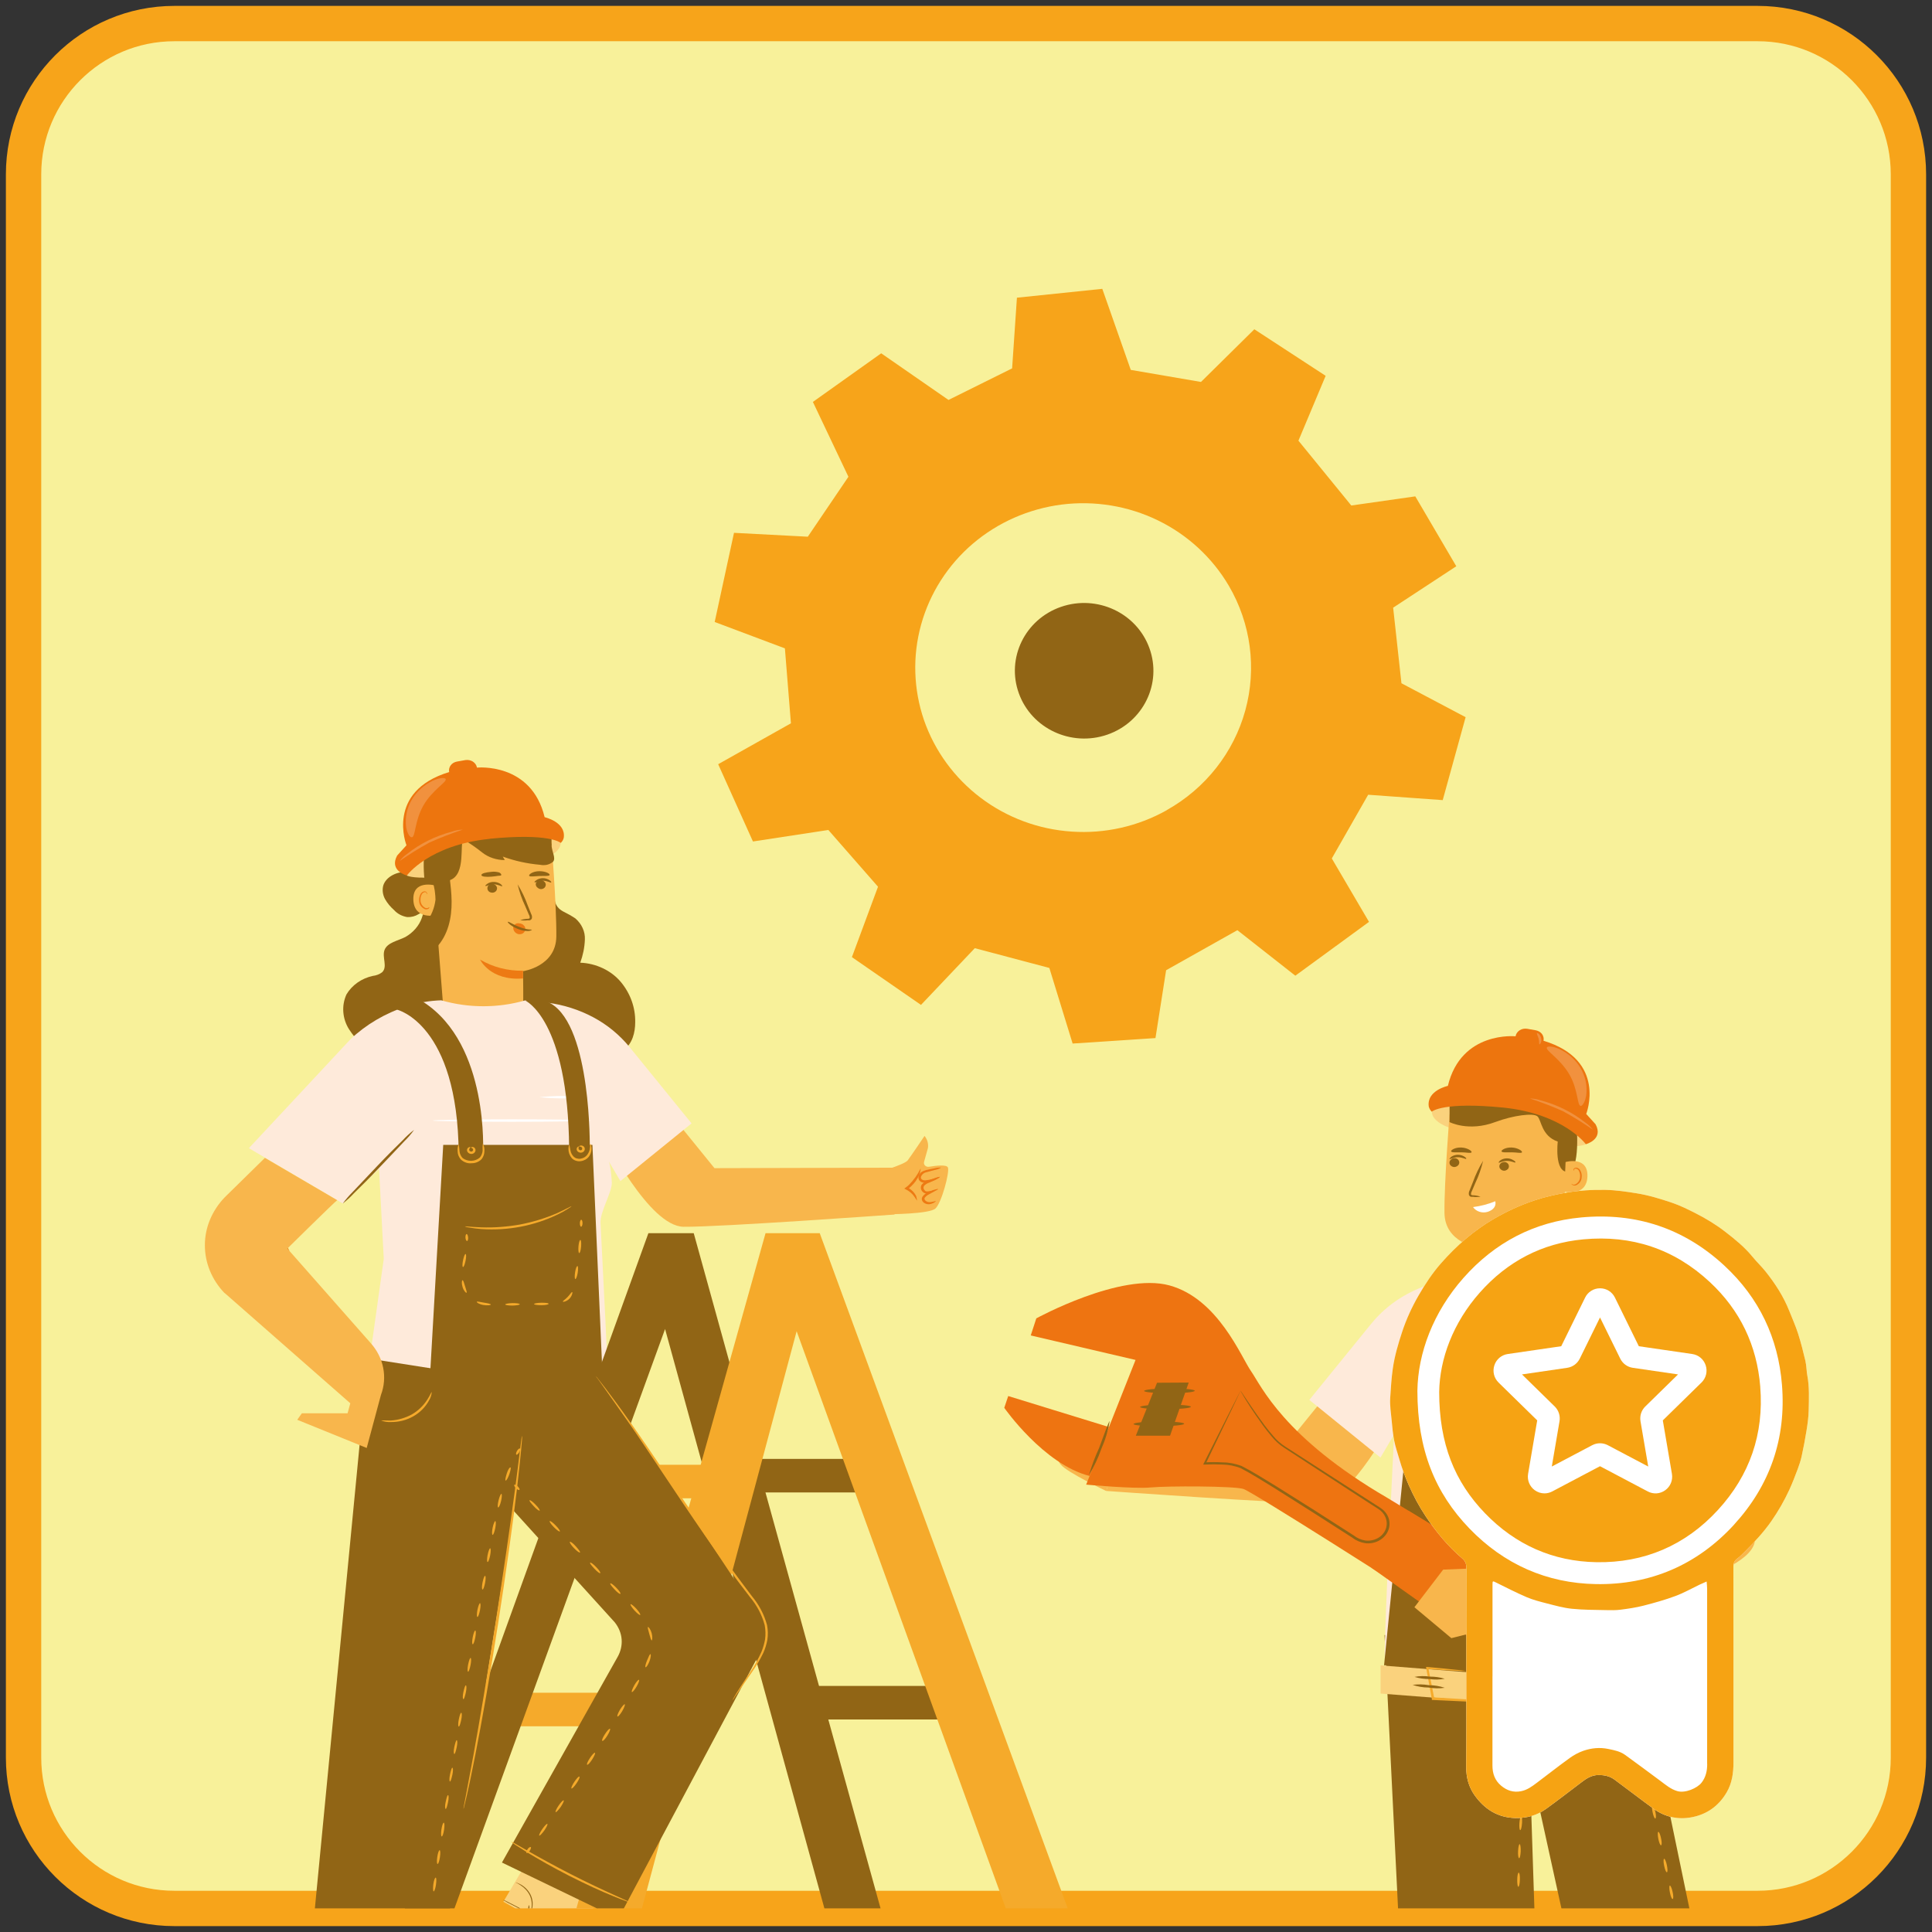 <svg width="164" height="164" viewBox="0 0 164 164" fill="none" xmlns="http://www.w3.org/2000/svg">
<rect x="0" y="0" width="164" height="164" fill="#333333" stroke="none"/>
<path d="M149.2 2H14.8C7.731 2 2 7.731 2 14.8V149.2C2 156.269 7.731 162 14.8 162H149.2C156.269 162 162 156.269 162 149.2V14.8C162 7.731 156.269 2 149.2 2Z" fill="#F8F19A" stroke="#F7A41A" stroke-width="3" stroke-miterlimit="10"/>
<path d="M130.248 161.991L129.848 149.728L132.542 161.991H143.404L138.592 138.792H117.528L118.674 161.991H130.248Z" fill="#916515"/>
<path d="M123.611 48.054L120.139 42.135L114.706 42.91L110.219 37.407L112.53 31.902L106.475 27.951L101.947 32.422L95.987 31.399L93.57 24.518L86.323 25.27L85.915 31.27L80.514 33.95L74.802 29.991L69.003 34.118L72.019 40.471L68.571 45.559L62.307 45.23L60.667 52.798L66.627 55.038L67.139 61.399L60.963 64.871L63.915 71.43L70.315 70.454L74.531 75.27L72.315 81.247L78.179 85.302L82.747 80.487L89.075 82.166L91.051 88.582L98.083 88.118L98.987 82.359L105.035 78.959L109.955 82.823L116.21 78.254L113.051 72.871L116.139 67.463L122.467 67.919L124.411 60.879L118.963 57.999L118.259 51.583L123.627 48.062L123.611 48.054ZM99.043 68.775C96.595 70.15 93.787 70.783 90.979 70.591C88.163 70.406 85.475 69.407 83.243 67.719C81.011 66.03 79.339 63.735 78.434 61.127C77.539 58.511 77.451 55.694 78.187 53.031C78.923 50.367 80.45 47.974 82.571 46.158C84.699 44.343 87.323 43.191 90.114 42.831C92.907 42.479 95.755 42.943 98.275 44.166C100.803 45.391 102.899 47.327 104.307 49.718C106.187 52.926 106.69 56.735 105.707 60.311C104.722 63.886 102.323 66.926 99.043 68.766V68.775Z" fill="#F7A41A"/>
<path d="M93.992 62.363C97.048 61.307 98.657 58.018 97.569 55.018C96.488 52.026 93.128 50.458 90.065 51.514C87.009 52.57 85.4 55.858 86.488 58.858C87.569 61.851 90.929 63.419 93.992 62.363Z" fill="#916515"/>
<path d="M123.024 95.72C123.024 95.72 121.56 95.256 121.544 94.376C121.528 93.496 132.52 92.248 134.624 97.128C134.624 97.128 134.192 97.392 132.512 97.296" fill="#FAD27D"/>
<path d="M132.144 109.856L125.44 109.368C125.4 108.656 125.44 105.896 125.44 105.896C125.44 105.896 122.648 105.504 122.616 102.96C122.584 100.416 123.048 94.584 123.048 94.584C124.64 93.96 126.384 93.736 128.104 93.936C129.824 94.136 131.456 94.752 132.824 95.72L133.256 96.008L132.144 109.856Z" fill="#F8B64C"/>
<path d="M123.72 98.968C123.76 98.936 123.8 98.896 123.824 98.856C123.848 98.808 123.864 98.76 123.872 98.712C123.872 98.664 123.872 98.608 123.848 98.56C123.832 98.512 123.8 98.472 123.768 98.432C123.728 98.392 123.688 98.368 123.632 98.344C123.576 98.32 123.528 98.312 123.472 98.312C123.416 98.312 123.36 98.32 123.312 98.336C123.264 98.36 123.216 98.384 123.176 98.424C123.136 98.456 123.104 98.496 123.08 98.536C123.056 98.576 123.048 98.624 123.04 98.672C123.04 98.72 123.04 98.768 123.064 98.816C123.08 98.864 123.112 98.904 123.144 98.936C123.176 98.968 123.224 99 123.272 99.024C123.32 99.048 123.368 99.056 123.424 99.064C123.48 99.064 123.528 99.064 123.584 99.04C123.632 99.024 123.68 99 123.72 98.968Z" fill="#916515"/>
<path d="M123.048 98.384C123.088 98.424 123.368 98.232 123.752 98.232C124.136 98.232 124.416 98.416 124.456 98.368C124.496 98.32 124.432 98.272 124.312 98.184C124.144 98.08 123.952 98.024 123.744 98.024C123.544 98.024 123.352 98.088 123.184 98.2C123.088 98.288 123.024 98.368 123.04 98.384H123.048Z" fill="#916515"/>
<path d="M127.472 98.688C127.4 98.728 127.352 98.784 127.312 98.848C127.28 98.912 127.264 98.992 127.28 99.064C127.288 99.136 127.328 99.2 127.384 99.256C127.44 99.312 127.512 99.344 127.584 99.368C127.664 99.384 127.744 99.384 127.816 99.352C127.888 99.328 127.96 99.28 128.008 99.224C128.056 99.168 128.08 99.096 128.088 99.024C128.088 98.952 128.072 98.88 128.032 98.816C127.976 98.736 127.888 98.672 127.784 98.648C127.68 98.624 127.568 98.648 127.48 98.696L127.472 98.688Z" fill="#916515"/>
<path d="M127.216 98.696C127.256 98.736 127.536 98.544 127.92 98.544C128.304 98.544 128.584 98.72 128.624 98.68C128.664 98.64 128.624 98.576 128.48 98.496C128.312 98.384 128.12 98.328 127.92 98.328C127.72 98.328 127.52 98.384 127.36 98.496C127.24 98.592 127.2 98.68 127.224 98.696H127.216Z" fill="#916515"/>
<path d="M125.68 101.584C125.48 101.512 125.272 101.472 125.056 101.464C124.952 101.464 124.872 101.432 124.864 101.384C124.864 101.296 124.888 101.2 124.936 101.12L125.24 100.408C125.528 99.808 125.744 99.176 125.896 98.536C125.544 99.104 125.256 99.712 125.032 100.336L124.744 101.056C124.68 101.176 124.664 101.32 124.696 101.448C124.712 101.48 124.736 101.512 124.76 101.536C124.792 101.56 124.824 101.584 124.864 101.592H125.04C125.248 101.624 125.464 101.616 125.672 101.584H125.68Z" fill="#916515"/>
<path d="M126.928 101.968C126.328 102.216 125.696 102.384 125.04 102.464C125.168 102.648 125.36 102.792 125.592 102.864C125.816 102.936 126.072 102.936 126.296 102.864C127.128 102.576 126.928 101.976 126.928 101.976V101.968Z" fill="white"/>
<path d="M125.448 105.88C126.736 105.904 128 105.576 129.08 104.936C129.08 104.936 128.216 106.768 125.44 106.536V105.88H125.448Z" fill="#ED7A13"/>
<path d="M123.024 95.24C123.024 95.24 124.656 96.104 126.944 95.24C128.448 94.68 130.16 94.456 130.504 94.76C130.856 95.064 130.824 96.416 132.232 96.904C132.232 96.904 131.928 99.488 133.064 99.472C134.2 99.456 133.824 95.392 133.824 95.392L131.152 93.976L128.176 93.248L125.296 93.424L123.048 93.816V95.232L123.024 95.24Z" fill="#916515"/>
<path d="M132.896 98.64C132.944 98.624 134.808 98.12 134.752 99.864C134.688 101.608 132.792 101.184 132.784 101.136C132.784 101.088 132.896 98.64 132.896 98.64Z" fill="#F8B64C"/>
<path d="M133.392 100.488C133.392 100.488 133.424 100.488 133.48 100.536C133.56 100.568 133.648 100.568 133.728 100.536C133.856 100.464 133.96 100.368 134.024 100.256C134.096 100.144 134.128 100.008 134.128 99.88C134.144 99.728 134.112 99.576 134.048 99.44C134.032 99.384 134 99.336 133.96 99.296C133.92 99.256 133.864 99.224 133.808 99.208C133.768 99.2 133.728 99.2 133.696 99.208C133.656 99.224 133.632 99.248 133.616 99.28C133.592 99.328 133.616 99.36 133.592 99.368C133.568 99.368 133.552 99.336 133.568 99.264C133.584 99.224 133.608 99.184 133.648 99.16C133.704 99.128 133.768 99.112 133.832 99.12C133.912 99.136 133.984 99.168 134.04 99.216C134.096 99.264 134.144 99.328 134.168 99.4C134.248 99.552 134.28 99.72 134.264 99.888C134.264 100.04 134.224 100.2 134.136 100.328C134.048 100.456 133.912 100.56 133.76 100.624C133.712 100.632 133.656 100.64 133.6 100.624C133.544 100.616 133.496 100.592 133.456 100.568C133.4 100.536 133.384 100.496 133.4 100.496L133.392 100.488Z" fill="#ED7A13"/>
<path d="M134.192 93.256C134.192 93.312 133.896 93.288 133.576 93.384C133.256 93.48 133.04 93.64 132.992 93.6C132.944 93.56 133.12 93.304 133.512 93.208C133.904 93.112 134.216 93.208 134.192 93.256Z" fill="#916515"/>
<path d="M133.104 92.152C133.232 92.416 133.256 92.704 133.16 92.984C133.056 93.456 132.728 93.736 132.688 93.696C132.648 93.656 132.856 93.36 132.936 92.944C133.024 92.52 133.024 92.16 133.096 92.16L133.104 92.152Z" fill="#916515"/>
<path d="M124.912 97.816C124.848 97.92 124.48 97.816 124.048 97.816C123.616 97.816 123.24 97.848 123.184 97.744C123.128 97.64 123.512 97.384 124.048 97.408C124.584 97.432 124.976 97.72 124.912 97.816Z" fill="#916515"/>
<path d="M129.192 97.816C129.136 97.92 128.76 97.816 128.328 97.816C127.896 97.816 127.52 97.848 127.464 97.744C127.408 97.64 127.784 97.384 128.328 97.408C128.864 97.432 129.256 97.72 129.192 97.816Z" fill="#916515"/>
<path d="M127.576 94.016C122.544 93.52 121.584 94.328 121.536 94.368C121.408 94.24 121.32 94.088 121.28 93.912C121.104 92.56 122.904 92.176 122.904 92.176C124.032 87.488 128.656 87.968 128.656 87.968V87.936C128.696 87.736 128.824 87.568 129.008 87.448C129.192 87.336 129.416 87.296 129.632 87.328L130.36 87.456C130.576 87.496 130.768 87.608 130.896 87.776C131.016 87.944 131.064 88.144 131.024 88.344C136.448 89.992 134.648 94.56 134.648 94.56L135.44 95.432C136.144 96.728 134.616 97.128 134.616 97.128C134.616 97.128 132.736 94.544 127.584 94.016H127.576Z" fill="#ED750E"/>
<g opacity="0.2">
<path d="M129.864 93.248C130.168 93.248 130.472 93.304 130.76 93.4C132.168 93.768 133.472 94.416 134.584 95.296C134.824 95.464 135.04 95.664 135.216 95.896C134.4 95.328 133.56 94.808 132.68 94.328C131.768 93.92 130.832 93.56 129.872 93.248H129.864Z" fill="white"/>
</g>
<g opacity="0.2">
<path d="M130.68 88.648C130.624 88.624 130.68 88.416 130.608 88.168C130.536 87.92 130.424 87.744 130.472 87.704C130.52 87.664 130.76 87.816 130.824 88.136C130.888 88.456 130.728 88.656 130.672 88.656L130.68 88.648Z" fill="white"/>
</g>
<g opacity="0.2">
<path d="M134.176 93.88C133.864 93.824 133.976 92.496 133.2 91.176C132.424 89.864 131.184 89.176 131.304 88.92C131.36 88.792 131.784 88.792 132.376 89.056C133.152 89.424 133.784 89.992 134.184 90.696C134.592 91.4 134.752 92.192 134.648 92.984C134.552 93.592 134.288 93.912 134.168 93.88H134.176Z" fill="white"/>
</g>
<path d="M93.912 126.568C93.912 126.568 90.592 125 90.032 124.312C89.464 123.632 89.208 121.12 89.208 121.12L94.864 123.048L93.912 126.568Z" fill="#F8B64C"/>
<path d="M118.608 120.072C118.416 120.128 114.76 127.56 111.816 127.6C108.88 127.64 93.912 126.56 93.912 126.56L94.84 123.024L109.2 122.608L113.904 116.808L118.608 120.08L118.608 120.072Z" fill="#F8B64C"/>
<path d="M138.616 139.712L117.544 140.8C117.48 138.688 118.344 121.76 118.344 121.76L117.184 123.728L111.144 118.832L116.416 112.344C117.248 111.328 118.288 110.464 119.488 109.824C120.688 109.176 122.016 108.76 123.392 108.584C124.208 108.48 124.832 108.432 125.232 108.384C127.56 109.056 130.056 109.056 132.384 108.384C133.392 108.416 134.392 108.592 135.344 108.904C137.144 109.48 138.768 110.44 140.088 111.688L146.4 121.344L138.752 125.728L137.648 122.688L138.616 139.704L138.616 139.712Z" fill="#FEEADA"/>
<path d="M128.92 158.96C128.984 158.96 129.032 159.224 129.016 159.56C129.008 159.888 128.952 160.16 128.888 160.16C128.824 160.16 128.784 159.888 128.792 159.56C128.792 159.232 128.856 158.944 128.92 158.968V158.96Z" fill="#F5AA2B"/>
<path d="M129 156.544C129.056 156.544 129.096 156.816 129.088 157.144C129.072 157.472 129.016 157.744 128.952 157.736C128.888 157.736 128.848 157.464 128.864 157.136C128.88 156.808 128.936 156.536 129 156.544Z" fill="#F5AA2B"/>
<path d="M129.128 154.16C129.184 154.16 129.224 154.432 129.2 154.76C129.176 155.088 129.112 155.36 129.048 155.352C128.984 155.352 128.952 155.08 128.976 154.744C129 154.416 129.08 154.152 129.128 154.152V154.16Z" fill="#F5AA2B"/>
<path d="M129.368 151.776C129.432 151.776 129.456 152.048 129.416 152.384C129.376 152.712 129.304 152.976 129.24 152.968C129.176 152.96 129.152 152.696 129.192 152.36C129.232 152.032 129.304 151.768 129.36 151.776H129.368Z" fill="#F5AA2B"/>
<path d="M129.616 150.008C129.68 150.008 129.704 150.152 129.68 150.312C129.656 150.472 129.584 150.592 129.528 150.584C129.464 150.584 129.44 150.44 129.464 150.28C129.488 150.112 129.56 150 129.616 150.008Z" fill="#F5AA2B"/>
<path d="M133.368 140.792L132.216 120.656H119.544L117.488 141.36L133.368 140.784L133.368 140.792Z" fill="#916515"/>
<path d="M136.12 109.184C136.12 109.184 130.984 110.408 130.904 121.392H128.832C128.832 121.392 128.288 112.176 133.872 108.552C133.872 108.552 135.488 108.2 136.12 109.192L136.12 109.184Z" fill="#916515"/>
<path d="M125.24 108.4C125.24 108.4 121.592 109.968 121.512 120.968H119.752C119.752 120.968 119.632 110.672 123.088 108.64C123.4 108.448 123.76 108.328 124.136 108.288C124.512 108.248 124.888 108.288 125.248 108.4H125.24Z" fill="#916515"/>
<path d="M141.752 160.056C141.808 160.056 141.92 160.288 141.984 160.608C142.056 160.92 142.056 161.184 141.984 161.2C141.912 161.216 141.816 160.968 141.752 160.648C141.688 160.336 141.688 160.064 141.752 160.056Z" fill="#F5AA2B"/>
<path d="M141.264 157.784C141.328 157.784 141.432 158.016 141.496 158.336C141.56 158.656 141.568 158.912 141.496 158.928C141.424 158.936 141.328 158.696 141.264 158.376C141.192 158.064 141.2 157.784 141.264 157.784Z" fill="#F5AA2B"/>
<path d="M140.768 155.496C140.832 155.496 140.936 155.728 141 156.048C141.072 156.368 141.072 156.624 141 156.64C140.928 156.648 140.832 156.408 140.768 156.088C140.704 155.768 140.712 155.504 140.768 155.496Z" fill="#F5AA2B"/>
<path d="M140.28 153.224C140.336 153.224 140.448 153.456 140.512 153.776C140.584 154.088 140.584 154.352 140.512 154.368C140.44 154.376 140.344 154.136 140.28 153.816C140.208 153.504 140.216 153.24 140.28 153.224Z" fill="#F5AA2B"/>
<path d="M139.784 150.944C139.848 150.944 139.952 151.176 140.024 151.496C140.096 151.808 140.096 152.072 140.024 152.088C139.952 152.096 139.856 151.856 139.792 151.536C139.728 151.216 139.728 150.96 139.792 150.944H139.784Z" fill="#F5AA2B"/>
<path d="M139.28 148.672C139.336 148.672 139.448 148.904 139.52 149.224C139.592 149.536 139.6 149.8 139.52 149.808C139.44 149.816 139.352 149.576 139.288 149.264C139.216 148.952 139.224 148.688 139.288 148.672H139.28Z" fill="#F5AA2B"/>
<path d="M138.776 146.392C138.832 146.392 138.944 146.624 139.016 146.936C139.088 147.248 139.096 147.512 139.016 147.528C138.936 147.536 138.848 147.296 138.776 146.984C138.704 146.672 138.712 146.392 138.776 146.392Z" fill="#F5AA2B"/>
<path d="M138.392 144.68C138.448 144.68 138.528 144.792 138.568 144.944C138.608 145.104 138.568 145.24 138.52 145.256C138.472 145.264 138.384 145.144 138.344 144.992C138.312 144.832 138.328 144.696 138.384 144.68H138.392Z" fill="#F5AA2B"/>
<path d="M121.584 120.392C121.672 120.576 121.704 120.776 121.696 120.976C121.704 121.2 121.656 121.424 121.552 121.632C121.488 121.76 121.392 121.88 121.264 121.968C121.144 122.056 120.992 122.12 120.84 122.152C120.68 122.176 120.512 122.152 120.36 122.104C120.208 122.048 120.08 121.96 119.976 121.84C119.816 121.664 119.728 121.44 119.72 121.208C119.72 120.816 119.848 120.616 119.872 120.632C119.896 120.64 119.84 120.864 119.872 121.2C119.896 121.392 119.984 121.576 120.12 121.72C120.2 121.808 120.304 121.872 120.416 121.912C120.528 121.952 120.656 121.968 120.776 121.952C120.896 121.928 121.008 121.88 121.104 121.808C121.2 121.736 121.28 121.656 121.344 121.552C121.44 121.376 121.496 121.184 121.512 120.984C121.56 120.616 121.544 120.392 121.584 120.392Z" fill="#F5AA2B"/>
<path d="M120.672 120.68C120.672 120.68 120.8 120.608 120.952 120.728C121 120.768 121.04 120.824 121.056 120.888C121.072 120.952 121.072 121.016 121.056 121.072C121.032 121.128 121 121.184 120.944 121.224C120.888 121.264 120.824 121.288 120.76 121.296C120.688 121.312 120.608 121.304 120.536 121.28C120.464 121.256 120.408 121.208 120.368 121.144C120.344 121.096 120.328 121.04 120.328 120.992C120.328 120.944 120.344 120.888 120.368 120.84C120.456 120.672 120.608 120.672 120.608 120.704C120.608 120.728 120.536 120.776 120.52 120.888C120.512 120.92 120.512 120.944 120.52 120.976C120.528 121 120.544 121.032 120.568 121.048C120.592 121.072 120.616 121.088 120.648 121.096C120.68 121.104 120.712 121.104 120.744 121.096C120.776 121.096 120.808 121.08 120.832 121.056C120.856 121.032 120.872 121.016 120.888 120.984C120.896 120.96 120.904 120.928 120.896 120.896C120.896 120.864 120.88 120.84 120.864 120.816C120.784 120.72 120.696 120.704 120.696 120.672L120.672 120.68Z" fill="#F5AA2B"/>
<path d="M130.76 120.464C130.84 120.64 130.872 120.824 130.848 121.016C130.848 121.232 130.784 121.44 130.664 121.624C130.592 121.744 130.48 121.84 130.36 121.92C130.232 121.992 130.088 122.032 129.936 122.04C129.792 122.04 129.64 122.024 129.504 121.976C129.368 121.928 129.24 121.856 129.128 121.768C128.96 121.624 128.84 121.432 128.776 121.224C128.672 120.88 128.736 120.664 128.776 120.664C128.816 120.664 128.816 120.88 128.936 121.176C129.008 121.344 129.128 121.504 129.28 121.624C129.464 121.768 129.696 121.84 129.936 121.832C130.048 121.832 130.168 121.8 130.264 121.744C130.36 121.688 130.448 121.616 130.504 121.52C130.608 121.36 130.672 121.184 130.696 121C130.696 120.816 130.712 120.64 130.752 120.464H130.76Z" fill="#F5AA2B"/>
<path d="M129.768 120.68C129.768 120.68 129.88 120.624 129.992 120.736C130.024 120.768 130.048 120.808 130.064 120.848C130.08 120.888 130.08 120.936 130.064 120.976C130.048 121.032 130.008 121.08 129.968 121.12C129.92 121.16 129.864 121.184 129.8 121.192C129.736 121.2 129.672 121.192 129.616 121.168C129.56 121.144 129.504 121.112 129.472 121.064C129.448 121.024 129.432 120.984 129.432 120.936C129.432 120.888 129.432 120.848 129.456 120.808C129.52 120.672 129.648 120.664 129.648 120.696C129.648 120.728 129.616 120.768 129.616 120.848C129.616 120.928 129.664 121.008 129.776 120.992C129.888 120.976 129.912 120.888 129.88 120.808C129.848 120.728 129.784 120.704 129.784 120.672L129.768 120.68Z" fill="#F5AA2B"/>
<path d="M130.28 125.544C130.28 125.544 130.184 125.624 129.984 125.736C129.704 125.888 129.416 126.032 129.12 126.152C128.136 126.568 127.096 126.88 126.024 127.064C124.952 127.248 123.864 127.312 122.768 127.256C122.44 127.232 122.112 127.2 121.792 127.144C121.672 127.136 121.552 127.112 121.44 127.072C121.44 127.04 121.952 127.072 122.784 127.104C123.856 127.12 124.928 127.032 125.984 126.856C127.04 126.672 128.064 126.384 129.056 126.008C129.808 125.736 130.256 125.52 130.272 125.544H130.28Z" fill="#F5AA2B"/>
<path d="M140.288 143.192L117.192 141.368V143.76L140.288 145.552V143.184V143.192Z" fill="#FAD27D"/>
<path d="M124.488 141.84C124.168 141.848 123.848 141.84 123.528 141.816C122.936 141.784 122.104 141.744 121.128 141.672L121.24 141.568L121.712 143.968L121.744 144.16L121.64 144.08L124.704 144.264L124.608 144.352C124.56 143.616 124.528 143 124.504 142.56C124.488 142.32 124.488 142.08 124.504 141.848C124.56 142.064 124.592 142.288 124.608 142.512C124.664 142.944 124.736 143.584 124.808 144.352V144.448H124.704L121.632 144.304H121.544V144.224L121.504 144.032L121.072 141.624L121.048 141.504H121.176C122.192 141.592 123.04 141.68 123.624 141.744C123.912 141.76 124.2 141.8 124.488 141.848L124.488 141.84Z" fill="#F5AA2B"/>
<path d="M120.072 142.344C120.496 142.264 120.936 142.256 121.368 142.32C121.8 142.32 122.232 142.376 122.64 142.504C122.216 142.584 121.776 142.592 121.344 142.528C120.912 142.528 120.48 142.472 120.072 142.344Z" fill="#916515"/>
<path d="M119.912 143.024C120.368 142.96 120.832 142.968 121.288 143.048C121.752 143.048 122.208 143.128 122.64 143.272C122.184 143.336 121.72 143.328 121.264 143.248C120.8 143.248 120.344 143.168 119.912 143.024Z" fill="#916515"/>
<path d="M94.136 121.136L85.584 118.504L85.248 119.504C85.248 119.504 88.592 124.304 92.488 125.288L94.136 121.144V121.136Z" fill="#EE7411"/>
<path d="M119.544 135.08C119.544 135.08 106.344 126.648 105.552 126.392C104.76 126.136 99.08 126.128 97.68 126.264C96.28 126.4 92.2 126.024 92.2 126.024L96.392 115.44L87.496 113.36L87.968 111.912C87.968 111.912 95.128 107.984 99.264 109.112C103.4 110.24 105.344 115.176 106.2 116.4C107.056 117.624 108.928 122 117.76 127.144L122.984 130.32L119.552 135.072L119.544 135.08Z" fill="#EE7411"/>
<path d="M105.304 118.04C105.288 118.08 105.272 118.12 105.256 118.16L105.104 118.488L104.512 119.736L102.352 124.24L102.264 124.136C102.768 124.104 103.272 124.104 103.784 124.136C104.336 124.136 104.88 124.248 105.392 124.44C106.376 124.944 107.344 125.56 108.368 126.184C110.416 127.456 112.632 128.864 114.936 130.352C115.208 130.568 115.544 130.712 115.896 130.768C116.152 130.8 116.416 130.776 116.656 130.696C116.904 130.616 117.12 130.488 117.296 130.312C117.472 130.136 117.6 129.928 117.664 129.696C117.728 129.464 117.736 129.224 117.672 129C117.6 128.696 117.424 128.424 117.176 128.216C116.92 128.024 116.608 127.84 116.336 127.664L114.68 126.592L108.976 122.872C108.584 122.616 108.248 122.304 107.96 121.952C107.68 121.624 107.44 121.312 107.216 121.008C106.784 120.408 106.416 119.872 106.136 119.44C105.856 119.008 105.64 118.656 105.504 118.416L105.352 118.152C105.352 118.152 105.32 118.088 105.304 118.056C105.336 118.08 105.352 118.112 105.376 118.144L105.544 118.4L106.216 119.4C106.512 119.832 106.88 120.36 107.328 120.968C107.552 121.264 107.8 121.576 108.08 121.896C108.36 122.24 108.696 122.536 109.08 122.784L114.808 126.472L116.464 127.536C116.752 127.728 117.032 127.888 117.328 128.104C117.624 128.336 117.832 128.656 117.912 129C117.992 129.352 117.952 129.712 117.784 130.04C117.624 130.368 117.344 130.632 117 130.808C116.656 130.976 116.256 131.048 115.872 130.992C115.48 130.928 115.112 130.776 114.808 130.536C112.496 129.048 110.288 127.64 108.248 126.36C107.224 125.736 106.248 125.104 105.296 124.616C104.808 124.432 104.296 124.328 103.768 124.32C103.272 124.296 102.776 124.296 102.28 124.32H102.136L102.192 124.2C103.152 122.304 103.92 120.76 104.472 119.68C104.736 119.168 104.936 118.76 105.088 118.472L105.248 118.16C105.28 118.088 105.296 118.048 105.296 118.056L105.304 118.04Z" fill="#916515"/>
<path d="M139.568 144.72C139.28 145.12 138.896 145.464 138.456 145.72C138.016 145.984 137.52 146.16 137 146.24C136.48 146.32 135.952 146.312 135.44 146.2C134.928 146.088 134.448 145.888 134.024 145.6L116.416 133.08L119.544 128.232L138.568 139.84C139.408 140.368 139.984 141.176 140.168 142.088C140.36 143 140.144 143.944 139.576 144.72H139.568Z" fill="#EE7411"/>
<path d="M100.904 117.36L99.32 121.872H96.416L98.216 117.376L100.904 117.36Z" fill="#916515"/>
<path d="M96.224 120.88C96.224 120.768 97.184 120.672 98.36 120.664C99.536 120.656 100.52 120.744 100.52 120.856C100.52 120.968 99.568 121.064 98.384 121.072C97.2 121.072 96.224 120.992 96.224 120.88Z" fill="#916515"/>
<path d="M96.776 119.44C96.776 119.328 97.736 119.232 98.928 119.224C100.128 119.224 101.088 119.304 101.088 119.416C101.088 119.528 100.128 119.624 98.928 119.624C97.728 119.624 96.776 119.544 96.776 119.432V119.44Z" fill="#916515"/>
<path d="M97.12 118.072C97.12 117.96 98.072 117.864 99.256 117.856C100.44 117.856 101.416 117.936 101.416 118.056C101.416 118.176 100.456 118.264 99.28 118.264C98.104 118.264 97.12 118.184 97.12 118.072Z" fill="#916515"/>
<path d="M94.192 120.632C94.064 121.44 93.824 122.232 93.488 122.992C93.216 123.768 92.864 124.512 92.432 125.224C92.664 124.44 92.952 123.664 93.296 122.92C93.768 121.648 94.128 120.624 94.2 120.632H94.192Z" fill="#916515"/>
<path d="M148.984 130.656C149.024 127.696 145.536 121.856 145.536 121.856L139.288 125.432L140.304 127.848L126.328 133.08L122.504 133.24L120.064 136.432L123.2 139.056L131.392 136.992C136.576 136.176 148.928 133.936 148.976 130.656L148.984 130.656Z" fill="#F8B64C"/>
<path d="M45.76 157.784C45.488 158.144 45.248 158.52 45.024 158.904C44.776 159.28 44.56 159.664 44.368 160.064C44.64 159.704 44.88 159.328 45.104 158.944C45.352 158.568 45.568 158.184 45.76 157.784Z" fill="#916515"/>
<path d="M44.72 160.992V161.168C44.72 161.264 44.792 161.328 44.816 161.32C44.84 161.32 44.816 161.232 44.816 161.144C44.816 161.056 44.744 160.984 44.72 160.992Z" fill="#916515"/>
<path d="M44.2 160.432C44.2 160.432 44.28 160.488 44.344 160.568C44.416 160.64 44.464 160.72 44.48 160.712C44.504 160.712 44.48 160.6 44.408 160.512C44.336 160.424 44.2 160.408 44.2 160.432Z" fill="#916515"/>
<path d="M43.808 160.104C43.808 160.104 43.808 160.16 43.848 160.208C43.888 160.248 43.936 160.272 43.952 160.264C43.968 160.256 43.952 160.2 43.912 160.16C43.872 160.12 43.824 160.088 43.808 160.112V160.104Z" fill="#916515"/>
<path d="M80.36 143.112H67.128V145.96H80.36V143.112Z" fill="#916515"/>
<path d="M73.76 123.84H60.528V126.688H73.76V123.84Z" fill="#916515"/>
<path d="M56.776 143.688H43.544C42.68 143.688 41.984 144.328 41.984 145.112C41.984 145.904 42.68 146.536 43.544 146.536H56.776C57.64 146.536 58.336 145.904 58.336 145.112C58.336 144.32 57.64 143.688 56.776 143.688Z" fill="#F5AA2B"/>
<path d="M48.352 125.76C48.352 126.136 48.52 126.496 48.808 126.768C49.104 127.04 49.496 127.184 49.912 127.184H60.024C60.44 127.184 60.832 127.032 61.128 126.768C61.424 126.504 61.584 126.136 61.584 125.76C61.584 125.384 61.416 125.024 61.128 124.752C60.832 124.488 60.44 124.336 60.024 124.336H49.912C49.496 124.336 49.104 124.488 48.808 124.752C48.512 125.016 48.352 125.384 48.352 125.76Z" fill="#F5AA2B"/>
<path d="M51.232 96.608C51.432 96.664 55.08 104.096 58.024 104.136C60.96 104.176 75.936 103.096 75.936 103.096L76.12 99.12L60.648 99.16L55.944 93.36L51.24 96.616L51.232 96.608Z" fill="#F8B64C"/>
<path d="M74.216 99.616C74.216 99.616 76.768 98.872 77.048 98.504C77.328 98.136 78.48 96.424 78.48 96.424C78.72 96.72 78.824 97.088 78.768 97.456C78.688 97.736 78.544 98.24 78.44 98.632C78.424 98.688 78.424 98.744 78.44 98.8C78.456 98.856 78.488 98.904 78.528 98.944C78.568 98.984 78.624 99.016 78.688 99.032C78.744 99.048 78.808 99.056 78.872 99.04C79.472 98.944 80.36 98.84 80.464 99.104C80.624 99.496 79.928 102.104 79.408 102.584C78.896 103.064 75.384 103.072 75.384 103.072L74.216 99.608L74.216 99.616Z" fill="#F8B64C"/>
<path d="M79.808 99.88C79.808 99.88 79.648 100.056 79.288 100.208C79.072 100.296 78.848 100.36 78.616 100.392C78.456 100.416 78.296 100.392 78.16 100.312C78.088 100.264 78.024 100.2 77.992 100.12C77.96 100.04 77.952 99.96 77.968 99.872C78 99.712 78.096 99.576 78.232 99.48C78.352 99.408 78.48 99.352 78.624 99.32C78.872 99.256 79.096 99.224 79.28 99.184C79.48 99.128 79.688 99.104 79.896 99.112C79.72 99.216 79.52 99.288 79.32 99.32L78.68 99.496C78.568 99.512 78.456 99.56 78.368 99.632C78.28 99.704 78.216 99.792 78.176 99.896C78.128 100.112 78.352 100.216 78.584 100.192C78.8 100.168 79.008 100.128 79.208 100.064C79.392 99.992 79.592 99.928 79.784 99.888L79.808 99.88Z" fill="#ED7A13"/>
<path d="M79.384 101.056C79.256 101.152 79.112 101.224 78.952 101.264C78.872 101.296 78.784 101.312 78.696 101.32C78.64 101.32 78.576 101.32 78.52 101.296C78.464 101.272 78.416 101.248 78.368 101.208C78.264 101.128 78.2 101.024 78.176 100.904C78.152 100.784 78.176 100.664 78.24 100.56C78.384 100.384 78.584 100.264 78.816 100.208L79.296 100.032C79.576 99.928 79.76 99.904 79.768 99.928C79.776 99.952 79.616 100.032 79.36 100.16C79.232 100.224 79.072 100.304 78.896 100.384C78.712 100.44 78.552 100.536 78.432 100.672C78.4 100.736 78.384 100.808 78.4 100.88C78.416 100.952 78.456 101.016 78.512 101.064C78.528 101.088 78.56 101.112 78.592 101.12C78.624 101.136 78.656 101.136 78.688 101.136C78.76 101.136 78.832 101.128 78.904 101.112C79.184 101.056 79.368 101.016 79.376 101.056H79.384Z" fill="#ED7A13"/>
<path d="M77.84 101.92C77.84 101.92 77.76 101.784 77.624 101.592C77.448 101.328 77.2 101.12 76.904 100.968L76.76 100.896L76.888 100.8C76.976 100.736 77.072 100.664 77.152 100.584C77.56 100.176 77.888 99.712 78.136 99.208C78.168 99.208 78.136 99.408 78.04 99.704C77.88 100.088 77.632 100.44 77.312 100.728C77.224 100.808 77.128 100.888 77.024 100.96V100.792C77.352 100.96 77.616 101.216 77.768 101.528C77.84 101.76 77.84 101.92 77.84 101.92Z" fill="#ED7A13"/>
<path d="M79.448 101.968C79.448 101.968 79.336 102.096 79.064 102.184C78.976 102.216 78.888 102.224 78.8 102.224C78.712 102.224 78.624 102.2 78.536 102.16C78.432 102.112 78.352 102.04 78.296 101.952C78.264 101.896 78.248 101.84 78.248 101.776C78.248 101.712 78.264 101.656 78.296 101.6C78.408 101.432 78.576 101.288 78.776 101.208C78.912 101.136 79.056 101.08 79.208 101.024C79.464 100.936 79.64 100.912 79.64 100.936C79.64 100.96 79.504 101.032 79.272 101.152C79.16 101.216 79.024 101.288 78.872 101.376C78.72 101.448 78.592 101.552 78.496 101.672C78.432 101.784 78.528 101.92 78.648 101.984C78.768 102.04 78.904 102.064 79.04 102.032C79.28 102 79.44 101.936 79.456 101.968H79.448Z" fill="#ED7A13"/>
<path d="M36.24 75.872C36.184 76.568 36.04 77.256 35.808 77.92C35.568 78.592 35.072 79.16 34.416 79.536C33.776 79.864 32.896 80 32.648 80.624C32.4 81.256 32.936 82.064 32.432 82.536C32.208 82.704 31.936 82.808 31.648 82.84C31.176 82.944 30.728 83.136 30.344 83.408C29.96 83.68 29.64 84.024 29.408 84.416C29.192 84.896 29.104 85.408 29.144 85.92C29.184 86.432 29.352 86.936 29.632 87.376C30.216 88.256 30.944 89.056 31.792 89.736L39.984 88.136C39.984 88.136 37.56 76.304 37.6 76.384C37.136 76.24 36.68 76.072 36.24 75.872Z" fill="#916515"/>
<path d="M47.104 76.496C47.144 76.68 47.224 76.848 47.344 77C47.464 77.152 47.624 77.272 47.8 77.368C48.16 77.544 48.512 77.744 48.84 77.96C49.104 78.192 49.32 78.464 49.456 78.776C49.6 79.088 49.664 79.416 49.648 79.752C49.624 80.424 49.488 81.08 49.256 81.72C49.928 81.744 50.584 81.912 51.176 82.192C51.768 82.472 52.296 82.872 52.704 83.36C53.52 84.344 53.944 85.544 53.92 86.776C53.92 87.648 53.68 88.592 52.944 89.136C52.328 89.536 51.6 89.768 50.84 89.816C49.352 90.016 47.856 90.136 46.36 90.248C44.864 90.368 43.248 90.456 41.92 89.8C40.832 89.2 40.008 88.272 39.584 87.176C38.92 85.576 38.68 83.856 38.888 82.152C39.096 80.456 39.504 78.784 40.096 77.168" fill="#916515"/>
<path d="M36.784 74.576C36.056 74.24 35.256 74.04 34.44 74.008C33.624 74.008 32.76 74.448 32.536 75.16C32.432 75.544 32.488 75.952 32.68 76.312C32.88 76.664 33.144 76.984 33.456 77.256C33.736 77.568 34.128 77.776 34.568 77.848C34.912 77.864 35.248 77.776 35.528 77.6C36.096 77.304 36.512 76.808 36.696 76.24C36.776 75.952 36.776 75.648 36.68 75.368C36.584 75.088 36.408 74.832 36.16 74.632" fill="#916515"/>
<path d="M46.112 72.904C46.112 72.904 47.584 72.44 47.592 71.56C47.608 70.688 36.616 69.432 34.512 74.312C34.512 74.312 34.92 74.576 36.624 74.48" fill="#FAD27D"/>
<path d="M37.696 86.4L44.4 85.912C44.44 85.2 44.4 82.44 44.4 82.44C44.4 82.44 47.192 82.048 47.224 79.504C47.256 76.96 46.792 71.128 46.792 71.128C45.208 70.504 43.464 70.28 41.752 70.48C40.04 70.68 38.416 71.288 37.048 72.248L36.616 72.536L37.696 86.4Z" fill="#F8B64C"/>
<path d="M45.632 75.352C45.592 75.32 45.552 75.28 45.528 75.24C45.504 75.2 45.488 75.144 45.48 75.096C45.48 75.048 45.48 74.992 45.504 74.944C45.52 74.896 45.552 74.856 45.584 74.816C45.624 74.776 45.664 74.752 45.72 74.728C45.768 74.704 45.824 74.696 45.88 74.696C45.936 74.696 45.992 74.704 46.04 74.728C46.088 74.744 46.136 74.776 46.176 74.816C46.216 74.848 46.256 74.888 46.28 74.928C46.304 74.976 46.32 75.024 46.328 75.072C46.328 75.12 46.328 75.176 46.304 75.224C46.288 75.272 46.256 75.312 46.224 75.352C46.184 75.392 46.144 75.416 46.088 75.44C46.04 75.464 45.984 75.472 45.928 75.472C45.872 75.472 45.816 75.464 45.768 75.44C45.72 75.416 45.672 75.392 45.632 75.352Z" fill="#916515"/>
<path d="M46.784 74.912C46.744 74.952 46.472 74.768 46.088 74.76C45.704 74.76 45.424 74.944 45.384 74.896C45.344 74.848 45.408 74.8 45.528 74.712C45.688 74.6 45.888 74.544 46.088 74.544C46.288 74.544 46.488 74.608 46.648 74.72C46.784 74.808 46.816 74.888 46.784 74.904V74.912Z" fill="#916515"/>
<path d="M42.008 75.104C42.056 75.128 42.096 75.16 42.12 75.2C42.144 75.24 42.176 75.288 42.184 75.328C42.192 75.368 42.2 75.424 42.184 75.472C42.176 75.52 42.16 75.568 42.128 75.608C42.096 75.648 42.064 75.688 42.016 75.712C41.976 75.744 41.92 75.76 41.872 75.768C41.816 75.776 41.768 75.784 41.712 75.768C41.656 75.76 41.608 75.744 41.56 75.72C41.472 75.664 41.408 75.584 41.384 75.488C41.36 75.392 41.376 75.296 41.424 75.208C41.448 75.168 41.488 75.128 41.536 75.096C41.576 75.064 41.632 75.048 41.68 75.032C41.736 75.024 41.784 75.016 41.84 75.032C41.896 75.04 41.944 75.056 41.992 75.088L42.008 75.104Z" fill="#916515"/>
<path d="M42.624 75.224C42.576 75.264 42.304 75.072 41.92 75.072C41.536 75.072 41.256 75.248 41.216 75.208C41.176 75.168 41.24 75.112 41.36 75.024C41.52 74.912 41.72 74.856 41.928 74.864C42.128 74.864 42.328 74.928 42.488 75.04C42.608 75.128 42.648 75.208 42.632 75.232L42.624 75.224Z" fill="#916515"/>
<path d="M44.16 78.112C44.36 78.04 44.568 78 44.784 77.992C44.88 77.992 44.968 77.968 44.968 77.912C44.968 77.824 44.952 77.728 44.896 77.648C44.8 77.416 44.696 77.184 44.592 76.936C44.304 76.336 44.088 75.704 43.936 75.064C44.288 75.64 44.576 76.24 44.8 76.864C44.896 77.112 44.992 77.344 45.088 77.584C45.16 77.704 45.176 77.84 45.144 77.976C45.128 78.008 45.104 78.04 45.08 78.064C45.048 78.088 45.016 78.104 44.976 78.12C44.92 78.128 44.864 78.128 44.8 78.12C44.592 78.152 44.376 78.144 44.168 78.112H44.16Z" fill="#916515"/>
<path d="M44.392 82.4C43.104 82.424 41.832 82.096 40.752 81.456C40.752 81.456 41.616 83.288 44.4 83.056V82.4H44.392Z" fill="#ED7A13"/>
<path d="M46.816 71.768C46.2 72.024 45.536 72.16 44.856 72.16C44.176 72.16 43.512 72.024 42.896 71.768C41.392 71.208 39.68 70.984 39.336 71.288C38.984 71.592 39.592 74.216 38.192 74.712C38.192 74.712 37.928 76.024 36.784 76.008C35.64 75.992 36.032 71.936 36.032 71.936L38.704 70.512L41.688 69.792L44.568 69.968L46.816 70.36V71.776V71.768Z" fill="#916515"/>
<path d="M36.944 75.16C36.896 75.16 35.024 74.648 35.088 76.384C35.152 78.12 37.048 77.704 37.048 77.656C37.048 77.608 36.944 75.16 36.944 75.16Z" fill="#F8B64C"/>
<path d="M36.432 77.016C36.432 77.016 36.4 77.016 36.344 77.064C36.264 77.096 36.176 77.096 36.096 77.064C35.968 76.992 35.864 76.896 35.8 76.784C35.728 76.672 35.696 76.536 35.696 76.408C35.688 76.256 35.712 76.112 35.776 75.976C35.792 75.92 35.824 75.872 35.864 75.832C35.904 75.792 35.96 75.76 36.016 75.736C36.056 75.72 36.096 75.728 36.128 75.736C36.168 75.752 36.192 75.776 36.208 75.808C36.24 75.856 36.208 75.888 36.24 75.896C36.272 75.896 36.28 75.864 36.24 75.792C36.224 75.752 36.2 75.712 36.16 75.688C36.112 75.664 36.056 75.656 36.008 75.664C35.928 75.68 35.856 75.712 35.8 75.768C35.744 75.816 35.696 75.88 35.672 75.944C35.6 76.104 35.56 76.28 35.576 76.448C35.576 76.6 35.616 76.76 35.712 76.888C35.8 77.016 35.936 77.12 36.088 77.184C36.136 77.192 36.192 77.2 36.248 77.184C36.304 77.168 36.352 77.152 36.392 77.128C36.44 77.064 36.464 77.024 36.44 77.024L36.432 77.016Z" fill="#ED7A13"/>
<path d="M35.648 69.76C35.624 69.712 35.944 69.584 36.328 69.696C36.72 69.808 36.896 70.088 36.848 70.088C36.8 70.088 36.584 69.96 36.264 69.872C35.944 69.784 35.664 69.832 35.648 69.76Z" fill="#916515"/>
<path d="M36.736 68.68C36.808 68.68 36.808 69.048 36.896 69.464C36.984 69.88 37.192 70.184 37.144 70.216C37.096 70.248 36.776 69.976 36.68 69.504C36.592 69.232 36.608 68.936 36.744 68.672L36.736 68.68Z" fill="#916515"/>
<path d="M44.92 74.344C44.856 74.248 45.208 73.952 45.784 73.952C46.36 73.952 46.72 74.184 46.648 74.288C46.576 74.384 46.216 74.344 45.784 74.36C45.352 74.376 44.984 74.448 44.92 74.344Z" fill="#916515"/>
<path d="M39.28 71.232C39.864 71.568 40.416 71.952 40.936 72.368C41.464 72.784 42.144 73.008 42.848 73.008L42.68 72.712C43.688 73.08 44.752 73.312 45.84 73.408C46.032 73.448 46.24 73.448 46.432 73.408C46.624 73.36 46.808 73.272 46.952 73.144C47.2 72.848 46.856 72.32 46.816 71.776C46.784 71.384 46.632 71.28 46.224 71.136C46.032 71.088 45.832 71.072 45.64 71.088C44.128 71.144 42.616 71.064 41.112 70.864C40.76 70.8 40.408 70.776 40.048 70.792C39.872 70.792 39.696 70.832 39.536 70.904C39.376 70.968 39.232 71.072 39.12 71.184" fill="#916515"/>
<path d="M44.192 78.432C44.128 78.392 44.056 78.368 43.976 78.368C43.896 78.368 43.824 78.392 43.76 78.432C43.696 78.464 43.648 78.52 43.616 78.576C43.584 78.632 43.56 78.696 43.568 78.768C43.568 78.904 43.624 79.032 43.72 79.128C43.792 79.208 43.896 79.272 44.016 79.296C44.112 79.312 44.208 79.304 44.296 79.272C44.384 79.24 44.464 79.176 44.512 79.104C44.56 79.032 44.592 78.944 44.592 78.856C44.592 78.768 44.568 78.68 44.512 78.608C44.456 78.536 44.384 78.472 44.296 78.432C44.208 78.392 44.112 78.376 44.016 78.376" fill="#ED7A13"/>
<path d="M45.16 78.928C45.16 78.928 45.048 79.024 44.832 79.032C44.552 79.032 44.28 78.984 44.024 78.88C43.424 78.664 43.048 78.296 43.112 78.248C43.176 78.2 43.544 78.488 44.104 78.688C44.336 78.784 44.584 78.848 44.832 78.888C45.024 78.912 45.144 78.904 45.152 78.928H45.16Z" fill="#916515"/>
<path d="M42.536 74.304C42.488 74.344 42.4 74.328 42.28 74.344C42.16 74.36 41.976 74.4 41.728 74.416C41.256 74.456 40.864 74.416 40.864 74.28C40.864 74.144 41.224 74.048 41.704 74.008C41.92 73.976 42.152 74 42.36 74.056C42.544 74.136 42.584 74.272 42.536 74.296L42.536 74.304Z" fill="#916515"/>
<path d="M37.984 72.344C38.016 73.736 38.32 75.12 38.336 76.504C38.352 77.896 38.048 79.368 37.04 80.432C36.712 80.832 36.224 81.088 35.68 81.16C35.528 81.184 35.368 81.16 35.224 81.096C35.08 81.032 34.968 80.936 34.896 80.808C34.832 80.592 34.864 80.36 34.984 80.16C35.328 79.528 35.728 78.912 36.168 78.328C36.608 77.744 36.888 77.072 36.968 76.368C36.96 75.848 36.88 75.328 36.728 74.832C36.576 74.328 36.552 73.8 36.664 73.288C36.72 73.032 36.864 72.8 37.064 72.616C37.264 72.432 37.52 72.304 37.8 72.248" fill="#916515"/>
<path d="M41.56 71.2C46.592 70.704 47.552 71.512 47.6 71.552C47.736 71.424 47.824 71.272 47.856 71.104C48.04 69.768 46.232 69.368 46.232 69.368C45.104 64.68 40.48 65.16 40.48 65.16V65.128C40.44 64.928 40.312 64.76 40.128 64.64C39.944 64.528 39.72 64.488 39.504 64.52L38.784 64.648C38.568 64.688 38.376 64.8 38.256 64.968C38.136 65.136 38.088 65.336 38.128 65.536C32.704 67.184 34.504 71.752 34.504 71.752L33.712 72.624C33.008 73.928 34.536 74.32 34.536 74.32C34.536 74.32 36.408 71.728 41.568 71.208L41.56 71.2Z" fill="#ED750E"/>
<g opacity="0.2">
<path d="M39.264 70.432C38.304 70.744 37.368 71.112 36.456 71.52C35.576 72 34.736 72.52 33.928 73.088C34.096 72.856 34.312 72.656 34.552 72.488C35.656 71.608 36.968 70.96 38.376 70.592C38.656 70.488 38.96 70.432 39.264 70.424V70.432Z" fill="white"/>
</g>
<g opacity="0.2">
<path d="M34.96 71.072C34.816 71.104 34.568 70.784 34.472 70.192C34.376 69.408 34.536 68.608 34.944 67.904C35.352 67.2 35.984 66.632 36.752 66.264C37.352 66 37.776 66 37.832 66.128C37.952 66.392 36.688 67.056 35.936 68.384C35.184 69.712 35.28 71.016 34.968 71.072H34.96Z" fill="white"/>
</g>
<path d="M31.256 116.224L51.616 117.896C51.648 116.624 51.224 108.888 50.976 103.808C50.928 102.848 51.976 101.176 51.936 100.368C51.832 98.368 51.504 98.288 51.504 98.288L52.664 100.256L58.704 95.36L53.432 88.872C52.6 87.856 51.56 86.992 50.36 86.352C49.16 85.712 47.832 85.288 46.456 85.112C45.64 85.016 45.016 84.96 44.608 84.912C42.28 85.584 39.784 85.584 37.456 84.912C36.448 84.944 35.448 85.12 34.496 85.432C32.696 86.008 31.072 86.968 29.752 88.216L21.128 97.464L29.104 102.16L32.176 99.216L32.576 106.864L31.264 116.224L31.256 116.224Z" fill="#FEEADA"/>
<path d="M50.144 95.12C50.144 95.176 47.128 95.224 43.44 95.224C39.752 95.224 36.736 95.176 36.736 95.12C36.736 95.064 39.736 95.016 43.44 95.016C47.144 95.016 50.144 95.056 50.144 95.12Z" fill="white"/>
<path d="M49.696 93.136C48.4 93.272 47.088 93.272 45.792 93.136C47.088 93 48.4 93 49.696 93.136Z" fill="white"/>
<path d="M35.136 95.928C34.896 96.272 34.616 96.592 34.312 96.888C33.784 97.464 33.016 98.248 32.2 99.112C31.384 99.976 30.608 100.744 30.04 101.296C29.752 101.608 29.44 101.896 29.096 102.16C29.344 101.824 29.616 101.504 29.92 101.2C30.456 100.624 31.216 99.832 32.032 98.968C32.848 98.104 33.624 97.336 34.192 96.784C34.48 96.472 34.792 96.184 35.136 95.92V95.928Z" fill="#916515"/>
<path d="M22.864 104.544C23.224 104.744 23.544 104.992 23.816 105.28C24.144 105.52 24.4 105.832 24.576 106.184C24.232 105.968 23.928 105.712 23.656 105.424C23.328 105.184 23.064 104.88 22.864 104.544Z" fill="#ED7A13"/>
<path d="M36.472 117.32L37.624 97.184H50.288L51.224 118.528L36.464 117.32H36.472Z" fill="#916515"/>
<path d="M48.512 102.4C48.512 102.4 48.416 102.488 48.216 102.608C47.944 102.784 47.656 102.944 47.352 103.088C45.352 104.056 43.096 104.488 40.832 104.328C40.496 104.304 40.16 104.256 39.824 104.2C39.696 104.192 39.576 104.16 39.464 104.112C39.464 104.08 39.992 104.152 40.848 104.184C41.952 104.224 43.064 104.136 44.144 103.944C45.224 103.736 46.28 103.416 47.28 102.984C48.048 102.632 48.504 102.368 48.504 102.4H48.512Z" fill="#F5AA2B"/>
<path d="M39.648 105.344C39.584 105.344 39.52 105.216 39.512 105.056C39.504 104.896 39.544 104.768 39.6 104.752C39.664 104.744 39.72 104.872 39.736 105.04C39.752 105.208 39.704 105.344 39.648 105.344Z" fill="#F5AA2B"/>
<path d="M39.304 107.552C39.24 107.552 39.24 107.296 39.304 106.984C39.368 106.68 39.456 106.44 39.52 106.448C39.584 106.456 39.584 106.712 39.52 107.016C39.456 107.32 39.368 107.56 39.304 107.552Z" fill="#F5AA2B"/>
<path d="M39.6 109.736C39.552 109.768 39.36 109.56 39.264 109.248C39.168 108.936 39.2 108.672 39.264 108.672C39.328 108.672 39.392 108.904 39.48 109.192C39.568 109.48 39.656 109.712 39.6 109.736Z" fill="#F5AA2B"/>
<path d="M41.664 110.736C41.664 110.792 41.376 110.832 41.032 110.776C40.68 110.72 40.44 110.552 40.472 110.504C40.504 110.456 40.76 110.52 41.072 110.576C41.392 110.624 41.664 110.68 41.664 110.736Z" fill="#F5AA2B"/>
<path d="M44.12 110.712C44.12 110.768 43.84 110.816 43.504 110.824C43.168 110.824 42.888 110.784 42.888 110.728C42.888 110.672 43.16 110.624 43.504 110.616C43.84 110.616 44.12 110.648 44.12 110.712Z" fill="#F5AA2B"/>
<path d="M46.568 110.68C46.568 110.736 46.296 110.792 45.952 110.792C45.608 110.792 45.336 110.752 45.336 110.696C45.336 110.64 45.616 110.592 45.952 110.584C46.296 110.584 46.568 110.608 46.568 110.672V110.68Z" fill="#F5AA2B"/>
<path d="M48.568 109.672C48.616 109.672 48.592 109.96 48.352 110.224C48.112 110.48 47.792 110.536 47.776 110.488C47.76 110.44 47.984 110.304 48.184 110.096C48.384 109.888 48.512 109.656 48.576 109.68L48.568 109.672Z" fill="#F5AA2B"/>
<path d="M49.016 107.472C49.08 107.472 49.088 107.736 49.04 108.04C48.992 108.344 48.896 108.584 48.84 108.576C48.776 108.568 48.768 108.312 48.816 108.008C48.864 107.704 48.944 107.472 49.016 107.472Z" fill="#F5AA2B"/>
<path d="M49.264 105.256C49.328 105.256 49.352 105.512 49.328 105.824C49.304 106.136 49.224 106.376 49.168 106.368C49.104 106.368 49.08 106.112 49.104 105.8C49.128 105.496 49.2 105.248 49.264 105.256Z" fill="#F5AA2B"/>
<path d="M49.344 103.544C49.408 103.544 49.448 103.68 49.448 103.84C49.448 104 49.384 104.136 49.328 104.128C49.264 104.128 49.224 103.992 49.224 103.832C49.224 103.672 49.28 103.536 49.344 103.536V103.544Z" fill="#F5AA2B"/>
<path d="M33.72 85.712C33.72 85.712 38.856 86.936 38.936 97.912H41C41 97.912 41.544 88.696 35.96 85.072C35.96 85.072 34.344 84.72 33.72 85.704V85.712Z" fill="#916515"/>
<path d="M44.576 84.928C44.576 84.928 48.224 86.496 48.312 97.496H50.064C50.064 97.496 50.216 87.216 46.768 85.192C46.448 85 46.088 84.872 45.704 84.824C45.32 84.776 44.936 84.816 44.576 84.928Z" fill="#916515"/>
<path d="M40.992 97.072C41.088 97.264 41.136 97.48 41.12 97.696C41.12 97.944 41.048 98.176 40.896 98.376C40.792 98.496 40.656 98.584 40.512 98.648C40.368 98.712 40.2 98.744 40.032 98.744C39.864 98.76 39.696 98.744 39.536 98.68C39.376 98.624 39.24 98.536 39.12 98.424C38.952 98.232 38.856 98 38.848 97.76C38.824 97.544 38.848 97.328 38.936 97.128C38.976 97.328 39 97.536 39.008 97.744C39.032 97.952 39.128 98.144 39.272 98.304C39.48 98.464 39.744 98.544 40.016 98.536C40.288 98.528 40.544 98.424 40.736 98.256C40.872 98.088 40.952 97.888 40.968 97.68C40.952 97.472 40.968 97.272 40.984 97.064L40.992 97.072Z" fill="#F5AA2B"/>
<path d="M39.968 97.4C39.968 97.4 40.08 97.312 40.24 97.4C40.288 97.432 40.32 97.48 40.344 97.528C40.368 97.576 40.368 97.632 40.36 97.688C40.344 97.752 40.312 97.816 40.256 97.864C40.2 97.912 40.136 97.944 40.064 97.952C39.992 97.96 39.912 97.952 39.848 97.92C39.784 97.888 39.728 97.84 39.688 97.784C39.656 97.736 39.64 97.688 39.64 97.632C39.64 97.576 39.656 97.528 39.688 97.48C39.8 97.336 39.944 97.36 39.936 97.384C39.928 97.408 39.864 97.448 39.832 97.552C39.832 97.576 39.824 97.6 39.832 97.624C39.832 97.648 39.848 97.672 39.864 97.688C39.88 97.712 39.912 97.728 39.936 97.736C39.968 97.752 39.992 97.752 40.024 97.752C40.056 97.752 40.08 97.728 40.104 97.712C40.128 97.696 40.144 97.672 40.152 97.64C40.16 97.616 40.16 97.592 40.152 97.568C40.152 97.544 40.136 97.52 40.12 97.504C40.072 97.44 39.976 97.432 39.976 97.4H39.968Z" fill="#F5AA2B"/>
<path d="M50.104 97.064C50.104 97.064 50.232 97.256 50.208 97.6C50.192 97.808 50.12 98 49.992 98.176C49.912 98.28 49.808 98.376 49.688 98.44C49.568 98.504 49.432 98.552 49.288 98.568C49.144 98.592 48.992 98.568 48.856 98.52C48.72 98.472 48.6 98.392 48.512 98.28C48.392 98.12 48.304 97.944 48.272 97.752C48.24 97.56 48.248 97.368 48.312 97.176C48.352 97.176 48.36 97.376 48.432 97.688C48.464 97.864 48.552 98.024 48.672 98.16C48.744 98.232 48.832 98.296 48.936 98.328C49.04 98.36 49.152 98.376 49.264 98.36C49.376 98.344 49.48 98.304 49.584 98.256C49.68 98.2 49.768 98.128 49.832 98.048C49.944 97.904 50.024 97.736 50.056 97.568C50.12 97.256 50.08 97.072 50.112 97.064H50.104Z" fill="#F5AA2B"/>
<path d="M49.128 97.336C49.128 97.336 49.184 97.216 49.376 97.24C49.432 97.248 49.488 97.272 49.528 97.304C49.576 97.336 49.608 97.384 49.624 97.432C49.648 97.496 49.648 97.56 49.624 97.624C49.608 97.688 49.56 97.744 49.504 97.784C49.448 97.824 49.376 97.848 49.296 97.848C49.216 97.848 49.152 97.824 49.088 97.784C49.04 97.752 49 97.712 48.976 97.664C48.952 97.616 48.944 97.56 48.952 97.504C48.992 97.328 49.136 97.304 49.136 97.328C49.136 97.352 49.096 97.416 49.112 97.504C49.112 97.528 49.12 97.552 49.136 97.568C49.152 97.584 49.168 97.6 49.192 97.616C49.216 97.632 49.248 97.64 49.28 97.64C49.312 97.64 49.336 97.64 49.368 97.616C49.392 97.6 49.408 97.576 49.416 97.544C49.424 97.52 49.424 97.488 49.416 97.464C49.416 97.44 49.4 97.416 49.384 97.4C49.368 97.384 49.344 97.368 49.32 97.352C49.224 97.312 49.136 97.336 49.12 97.312L49.128 97.336Z" fill="#F5AA2B"/>
<path d="M43.736 161.991H50.355L51.456 160.08L45.312 157.072L42.728 161.432L43.096 161.64C43.258 161.73 43.483 161.853 43.736 161.991Z" fill="#FAD27D"/>
<path d="M38.578 161.991L56.456 112.816L69.979 161.991H74.746L58.888 104.68H55.04L34.358 161.991H38.578Z" fill="#916515"/>
<path d="M54.493 161.991L67.624 113L85.376 161.991H90.634L69.584 104.68H64.992H64.984L48.931 161.991H54.493Z" fill="#F5AA2B"/>
<path d="M42.712 161.28H42.704L42.714 161.282L42.712 161.28Z" fill="#916515"/>
<path d="M43.104 161.512L44.037 161.992H44.169L43.112 161.448L42.808 161.296L42.714 161.282L42.808 161.344L43.104 161.512Z" fill="#916515"/>
<path d="M38.205 161.991L44.104 125.112L43.968 117.312L31.232 115.312L26.729 161.991H38.205Z" fill="#916515"/>
<path d="M42.608 158.104L50.663 161.992H52.957L64.528 140.256C64.824 139.824 64.976 139.32 64.976 138.808C64.976 138.296 64.824 137.8 64.528 137.36L51.592 117.896V117.88H39.968L39.448 123.664L52.184 137.712C52.52 138.136 52.728 138.632 52.768 139.152C52.808 139.672 52.688 140.192 52.424 140.656L42.608 158.104Z" fill="#916515"/>
<path d="M44.926 161.992C44.932 161.97 44.942 161.955 44.944 161.928C44.952 161.808 44.896 161.72 44.872 161.72C44.872 161.72 44.872 161.816 44.848 161.92C44.842 161.947 44.841 161.968 44.837 161.992H44.926Z" fill="#916515"/>
<path d="M44.968 160.888C45.128 161.232 45.176 161.616 45.112 161.984C45.111 161.987 45.111 161.989 45.11 161.992H45.176C45.256 161.608 45.216 161.216 45.048 160.856C44.872 160.496 44.592 160.192 44.232 159.984C44.12 159.92 44.008 159.872 43.888 159.824C43.848 159.808 43.808 159.792 43.768 159.792H43.76C43.76 159.792 43.944 159.864 44.192 160.032C44.528 160.248 44.8 160.544 44.968 160.888Z" fill="#916515"/>
<path d="M19.056 109.76C17.976 108.632 17.384 107.184 17.392 105.688C17.392 104.192 18 102.752 19.088 101.624L22.488 98.288L28.624 101.88C28.432 102 24.392 105.984 24.392 105.984L31.472 114.016C32.016 114.624 32.376 115.344 32.528 116.112C32.68 116.88 32.616 117.672 32.336 118.416L31.128 122.912L25.232 120.52L25.624 119.968H29.504L29.736 119.12L19.072 109.76H19.056Z" fill="#F8B64C"/>
<path d="M36.648 118.168C36.632 118.424 36.552 118.664 36.416 118.88C36.12 119.432 35.664 119.896 35.088 120.224C34.512 120.552 33.856 120.72 33.176 120.712C32.896 120.728 32.624 120.68 32.368 120.584C32.368 120.552 32.68 120.584 33.168 120.584C33.8 120.544 34.416 120.36 34.96 120.064C35.496 119.752 35.936 119.328 36.256 118.832C36.52 118.432 36.608 118.152 36.648 118.168Z" fill="#F5AA2B"/>
<path d="M53.608 161.528C53.456 161.496 53.312 161.456 53.176 161.392C52.904 161.296 52.504 161.144 52.024 160.944C51.056 160.552 49.736 159.952 48.32 159.232C46.904 158.512 45.664 157.792 44.784 157.264C44.352 156.992 43.992 156.768 43.752 156.608C43.512 156.448 43.384 156.352 43.4 156.336C43.544 156.392 43.68 156.456 43.808 156.544L44.872 157.152C45.768 157.664 47.032 158.36 48.432 159.08C49.84 159.8 51.144 160.408 52.096 160.84L53.224 161.352C53.36 161.4 53.496 161.464 53.616 161.544L53.608 161.528Z" fill="#F5AA2B"/>
<path d="M36.984 159.384C37.048 159.384 37.056 159.656 37.008 159.984C36.96 160.304 36.872 160.56 36.816 160.552C36.752 160.552 36.744 160.28 36.784 159.952C36.824 159.632 36.92 159.376 36.984 159.384Z" fill="#F5AA2B"/>
<path d="M37.32 157.056C37.384 157.056 37.392 157.328 37.344 157.656C37.296 157.976 37.208 158.232 37.144 158.224C37.08 158.224 37.072 157.952 37.12 157.624C37.168 157.304 37.256 157.048 37.32 157.056Z" fill="#F5AA2B"/>
<path d="M37.672 154.72C37.736 154.72 37.744 154.992 37.696 155.32C37.648 155.64 37.56 155.896 37.496 155.888C37.432 155.888 37.424 155.616 37.472 155.288C37.52 154.968 37.608 154.712 37.672 154.72Z" fill="#F5AA2B"/>
<path d="M38.032 152.384C38.096 152.384 38.104 152.656 38.032 152.984C37.96 153.304 37.896 153.56 37.832 153.552C37.768 153.552 37.76 153.28 37.832 152.952C37.904 152.632 37.968 152.376 38.032 152.384Z" fill="#F5AA2B"/>
<path d="M38.4 150.056C38.464 150.056 38.472 150.328 38.4 150.656C38.328 150.976 38.256 151.232 38.2 151.224C38.136 151.224 38.128 150.952 38.2 150.624C38.272 150.304 38.336 150.048 38.4 150.056Z" fill="#F5AA2B"/>
<path d="M38.768 147.72C38.832 147.72 38.84 147.992 38.768 148.32C38.696 148.64 38.624 148.896 38.568 148.888C38.504 148.88 38.496 148.616 38.568 148.288C38.64 147.968 38.712 147.712 38.768 147.72Z" fill="#F5AA2B"/>
<path d="M39.152 145.392C39.216 145.392 39.224 145.664 39.152 145.992C39.08 146.312 39.008 146.568 38.944 146.56C38.88 146.56 38.88 146.288 38.944 145.96C39.008 145.64 39.088 145.384 39.152 145.392Z" fill="#F5AA2B"/>
<path d="M39.544 143.064C39.608 143.064 39.616 143.336 39.544 143.664C39.472 143.984 39.4 144.24 39.336 144.232C39.272 144.232 39.264 143.96 39.336 143.632C39.408 143.312 39.48 143.056 39.544 143.064Z" fill="#F5AA2B"/>
<path d="M39.944 140.736C40.008 140.736 40.008 141.016 39.944 141.336C39.88 141.656 39.792 141.912 39.736 141.904C39.672 141.904 39.672 141.624 39.736 141.304C39.8 140.984 39.888 140.728 39.944 140.736Z" fill="#F5AA2B"/>
<path d="M40.344 138.408C40.408 138.408 40.408 138.688 40.344 139.008C40.28 139.328 40.192 139.584 40.128 139.576C40.064 139.568 40.064 139.304 40.128 138.976C40.192 138.656 40.28 138.4 40.344 138.408Z" fill="#F5AA2B"/>
<path d="M40.744 136.088C40.808 136.088 40.808 136.368 40.744 136.688C40.68 137.008 40.592 137.264 40.528 137.256C40.464 137.248 40.464 136.984 40.528 136.656C40.592 136.336 40.696 136.08 40.744 136.088Z" fill="#F5AA2B"/>
<path d="M41.176 133.768C41.24 133.768 41.24 134.04 41.176 134.368C41.112 134.688 41.024 134.944 40.96 134.928C40.896 134.92 40.896 134.656 40.96 134.328C41.024 134.008 41.12 133.752 41.176 133.768Z" fill="#F5AA2B"/>
<path d="M41.608 131.432C41.672 131.432 41.672 131.712 41.608 132.032C41.544 132.352 41.448 132.6 41.392 132.592C41.328 132.592 41.328 132.32 41.392 131.992C41.456 131.672 41.552 131.424 41.608 131.424V131.432Z" fill="#F5AA2B"/>
<path d="M42.04 129.12C42.104 129.12 42.104 129.4 42.04 129.72C41.976 130.04 41.88 130.296 41.816 130.288C41.752 130.28 41.752 130.008 41.816 129.688C41.88 129.368 41.992 129.112 42.04 129.12Z" fill="#F5AA2B"/>
<path d="M42.56 126.808C42.624 126.808 42.608 127.088 42.536 127.408C42.464 127.72 42.352 127.976 42.288 127.96C42.224 127.952 42.24 127.688 42.32 127.36C42.4 127.04 42.504 126.792 42.568 126.808H42.56Z" fill="#F5AA2B"/>
<path d="M43.336 124.56C43.392 124.576 43.336 124.84 43.232 125.152C43.128 125.456 42.976 125.696 42.92 125.68C42.864 125.664 42.92 125.4 43.016 125.088C43.112 124.776 43.248 124.544 43.328 124.568L43.336 124.56Z" fill="#F5AA2B"/>
<path d="M44.128 122.952C44.184 122.984 44.16 123.12 44.08 123.264C43.992 123.408 43.888 123.504 43.832 123.48C43.784 123.456 43.8 123.32 43.88 123.176C43.96 123.032 44.08 122.928 44.128 122.96V122.952Z" fill="#F5AA2B"/>
<path d="M45.056 156.8C45.104 156.832 45.056 156.968 44.968 157.104C44.88 157.24 44.752 157.32 44.696 157.288C44.648 157.256 44.696 157.12 44.776 156.984C44.856 156.848 45 156.76 45.056 156.792V156.8Z" fill="#F5AA2B"/>
<path d="M46.464 154.824C46.512 154.856 46.4 155.096 46.208 155.376C46.016 155.648 45.816 155.848 45.776 155.816C45.736 155.784 45.84 155.536 46.032 155.264C46.224 154.992 46.408 154.792 46.464 154.824Z" fill="#F5AA2B"/>
<path d="M47.848 152.824C47.896 152.856 47.784 153.104 47.6 153.376C47.408 153.648 47.216 153.848 47.168 153.824C47.12 153.8 47.224 153.552 47.416 153.272C47.608 152.992 47.792 152.8 47.848 152.824Z" fill="#F5AA2B"/>
<path d="M49.184 150.816C49.24 150.848 49.136 151.088 48.944 151.368C48.76 151.648 48.568 151.848 48.512 151.816C48.456 151.784 48.568 151.536 48.752 151.256C48.936 150.976 49.128 150.776 49.176 150.808L49.184 150.816Z" fill="#F5AA2B"/>
<path d="M50.504 148.784C50.552 148.808 50.456 149.064 50.272 149.344C50.096 149.624 49.904 149.832 49.84 149.8C49.776 149.776 49.888 149.52 50.072 149.24C50.256 148.96 50.448 148.752 50.504 148.784Z" fill="#F5AA2B"/>
<path d="M51.784 146.752C51.832 146.776 51.736 147.032 51.56 147.32C51.384 147.608 51.2 147.808 51.128 147.776C51.056 147.744 51.168 147.496 51.344 147.216C51.52 146.936 51.72 146.712 51.776 146.752H51.784Z" fill="#F5AA2B"/>
<path d="M53.032 144.672C53.08 144.696 52.992 144.952 52.824 145.24C52.656 145.528 52.472 145.736 52.416 145.704C52.36 145.672 52.456 145.424 52.624 145.136C52.8 144.856 52.976 144.64 53.032 144.672Z" fill="#F5AA2B"/>
<path d="M54.24 142.592C54.296 142.616 54.208 142.872 54.04 143.16C53.872 143.448 53.696 143.656 53.64 143.632C53.584 143.608 53.68 143.352 53.84 143.064C54 142.776 54.184 142.568 54.24 142.592Z" fill="#F5AA2B"/>
<path d="M55.208 140.408C55.272 140.408 55.256 140.688 55.136 141.008C55.016 141.32 54.856 141.552 54.8 141.528C54.744 141.504 54.8 141.248 54.928 140.944C55.056 140.64 55.152 140.4 55.216 140.416L55.208 140.408Z" fill="#F5AA2B"/>
<path d="M55 138.112C55.056 138.088 55.232 138.32 55.32 138.64C55.408 138.968 55.368 139.248 55.32 139.248C55.272 139.248 55.192 139 55.112 138.688C55.024 138.384 54.952 138.104 55.008 138.104L55 138.112Z" fill="#F5AA2B"/>
<path d="M53.528 136.176C53.568 136.144 53.792 136.312 54.024 136.568C54.256 136.824 54.392 137.056 54.344 137.088C54.296 137.12 54.072 136.944 53.848 136.696C53.624 136.44 53.48 136.216 53.528 136.176Z" fill="#F5AA2B"/>
<path d="M51.808 134.408C51.856 134.368 52.088 134.536 52.32 134.784C52.56 135.024 52.712 135.256 52.664 135.296C52.616 135.336 52.384 135.168 52.152 134.904C51.912 134.64 51.76 134.456 51.808 134.416V134.408Z" fill="#F5AA2B"/>
<path d="M50.096 132.648C50.144 132.608 50.376 132.776 50.608 133.024C50.848 133.264 51 133.496 50.952 133.536C50.904 133.576 50.68 133.408 50.44 133.144C50.2 132.88 50.048 132.696 50.096 132.656V132.648Z" fill="#F5AA2B"/>
<path d="M48.376 130.88C48.424 130.84 48.656 131.008 48.888 131.272C49.12 131.536 49.28 131.744 49.232 131.784C49.184 131.824 48.952 131.656 48.72 131.408C48.48 131.168 48.328 130.92 48.376 130.88Z" fill="#F5AA2B"/>
<path d="M46.664 129.12C46.704 129.08 46.944 129.248 47.176 129.496C47.416 129.736 47.568 129.968 47.52 130C47.48 130.032 47.24 129.872 47.008 129.624C46.768 129.384 46.616 129.152 46.664 129.12Z" fill="#F5AA2B"/>
<path d="M44.952 127.352C45 127.312 45.232 127.48 45.464 127.728C45.704 127.968 45.856 128.2 45.808 128.232C45.76 128.264 45.528 128.104 45.296 127.84C45.056 127.576 44.904 127.392 44.952 127.352Z" fill="#F5AA2B"/>
<path d="M43.664 126.032C43.712 126 43.848 126.064 43.96 126.184C44.08 126.304 44.136 126.432 44.088 126.472C44.04 126.512 43.904 126.44 43.792 126.32C43.672 126.2 43.616 126.072 43.664 126.032Z" fill="#F5AA2B"/>
<path d="M39.344 153.584C39.344 153.472 39.36 153.368 39.384 153.264L39.56 152.344C39.712 151.52 39.928 150.384 40.192 148.96C40.712 146.104 41.376 142.144 42.064 137.76C42.752 133.376 43.32 129.408 43.704 126.528C43.888 125.104 44.04 123.944 44.136 123.12C44.184 122.728 44.224 122.424 44.256 122.192C44.264 122.088 44.288 121.976 44.312 121.872C44.32 121.984 44.32 122.088 44.312 122.2C44.288 122.432 44.264 122.744 44.232 123.128C44.16 123.936 44.032 125.096 43.864 126.544C43.52 129.432 42.968 133.408 42.288 137.792C41.608 142.176 40.904 146.128 40.344 148.984C40.064 150.416 39.824 151.568 39.64 152.36C39.552 152.752 39.48 153.04 39.424 153.272C39.4 153.376 39.376 153.48 39.336 153.584H39.344Z" fill="#F5AA2B"/>
<path d="M50.576 116.816C50.656 116.896 50.728 116.984 50.792 117.072L51.384 117.832C51.896 118.504 52.616 119.472 53.472 120.688C55.2 123.112 57.456 126.552 60.04 130.288C61.336 132.16 62.624 133.904 63.816 135.48C64.432 136.216 64.872 137.056 65.112 137.952C65.192 138.368 65.2 138.792 65.136 139.208C65.064 139.584 64.952 139.96 64.792 140.312C64.504 140.912 64.16 141.488 63.768 142.032L62.904 143.28L62.368 144.064C62.312 144.16 62.248 144.256 62.176 144.336C62.216 144.232 62.272 144.136 62.328 144.04C62.432 143.848 62.608 143.576 62.832 143.224L63.664 141.96C64.04 141.408 64.36 140.832 64.632 140.232C64.776 139.88 64.88 139.52 64.944 139.152C65 138.752 64.984 138.352 64.912 137.952C64.68 137.08 64.248 136.264 63.648 135.552C62.44 133.984 61.144 132.24 59.856 130.368C57.272 126.624 55.048 123.176 53.344 120.728C52.48 119.504 51.8 118.52 51.312 117.84L50.752 117.056C50.68 116.976 50.624 116.896 50.568 116.8L50.576 116.816Z" fill="#F5AA2B"/>
<path d="M153.418 116.745C153.345 116.358 153.356 115.954 153.267 115.574C153.079 114.778 152.881 113.982 152.631 113.202C152.421 112.544 152.134 111.91 151.879 111.265C151.393 110.046 150.689 108.956 149.875 107.936C149.531 107.504 149.124 107.123 148.774 106.694C148.108 105.874 147.297 105.216 146.472 104.577C145.675 103.956 144.81 103.433 143.911 102.977C143.263 102.651 142.608 102.324 141.926 102.095C140.951 101.768 139.968 101.461 138.939 101.296C138.058 101.156 137.18 101.023 136.289 101.004C135.16 100.98 134.04 101.056 132.921 101.247C131.991 101.407 131.081 101.617 130.189 101.919C129.013 102.316 127.893 102.834 126.816 103.46C125.089 104.463 123.61 105.764 122.302 107.259C121.576 108.087 120.97 109.012 120.416 109.97C119.847 110.958 119.371 111.996 119.017 113.073C118.687 114.076 118.386 115.093 118.233 116.153C118.112 116.987 118.066 117.824 118.01 118.655C117.967 119.289 118.072 119.937 118.133 120.573C118.187 121.153 118.238 121.736 118.351 122.307C118.456 122.842 118.641 123.363 118.791 123.889C119.006 124.636 119.275 125.362 119.589 126.077C119.995 127 120.47 127.882 121.026 128.718C121.907 130.037 122.911 131.257 124.123 132.287C124.369 132.498 124.474 132.73 124.474 133.062C124.464 135.96 124.469 138.86 124.469 141.758C124.469 144.498 124.482 147.243 124.461 149.983C124.453 150.871 124.676 151.689 125.17 152.387C126.008 153.569 127.135 154.292 128.637 154.325C129.596 154.344 130.474 154.101 131.247 153.542C132.217 152.843 133.16 152.11 134.113 151.389C134.589 151.03 135.045 150.669 135.706 150.674C136.21 150.674 136.659 150.777 137.054 151.068C138.152 151.877 139.232 152.714 140.336 153.518C141.413 154.3 142.613 154.524 143.905 154.193C145.082 153.89 145.967 153.183 146.575 152.139C147.026 151.365 147.147 150.501 147.147 149.617V139.108C147.147 137.06 147.147 135.013 147.141 132.965C147.141 132.687 147.224 132.485 147.455 132.312C147.703 132.129 147.923 131.902 148.143 131.683C148.943 130.882 149.714 130.056 150.364 129.123C150.952 128.278 151.46 127.393 151.89 126.46C152.158 125.88 152.384 125.281 152.609 124.682C152.741 124.334 152.856 123.975 152.935 123.614C153.09 122.899 153.23 122.178 153.345 121.455C153.437 120.878 153.522 120.295 153.533 119.715C153.552 118.728 153.6 117.734 153.415 116.753L153.418 116.745Z" fill="white"/>
<path d="M153.267 115.574C153.079 114.778 152.881 113.982 152.631 113.202C152.421 112.544 152.134 111.91 151.879 111.265C151.393 110.046 150.689 108.956 149.875 107.936C149.531 107.504 149.124 107.123 148.774 106.694C148.108 105.874 147.297 105.216 146.472 104.577C145.675 103.956 144.81 103.433 143.911 102.977C143.263 102.651 142.608 102.324 141.926 102.095C140.951 101.768 139.968 101.461 138.939 101.296C138.058 101.156 137.18 101.023 136.289 101.004C135.16 100.98 134.04 101.056 132.921 101.247C131.991 101.407 131.081 101.617 130.189 101.919C129.013 102.316 127.893 102.834 126.816 103.46C125.089 104.463 123.61 105.764 122.302 107.259C121.576 108.087 120.97 109.012 120.416 109.97C119.847 110.958 119.371 111.996 119.017 113.073C118.687 114.076 118.386 115.093 118.233 116.153C118.112 116.987 118.066 117.824 118.01 118.655C117.967 119.289 118.072 119.937 118.133 120.573C118.187 121.153 118.238 121.736 118.351 122.307C118.456 122.842 118.641 123.363 118.791 123.889C119.006 124.636 119.275 125.362 119.589 126.077C119.995 127 120.47 127.882 121.026 128.718C121.907 130.037 122.911 131.257 124.123 132.287C124.369 132.498 124.474 132.73 124.474 133.062C124.464 135.96 124.469 138.86 124.469 141.758C124.469 144.498 124.482 147.243 124.461 149.983C124.453 150.871 124.676 151.689 125.17 152.387C126.008 153.569 127.135 154.292 128.637 154.325C129.596 154.344 130.474 154.101 131.247 153.542C132.217 152.843 133.16 152.11 134.113 151.389C134.589 151.03 135.045 150.669 135.706 150.674C136.21 150.674 136.659 150.777 137.054 151.068C138.152 151.877 139.232 152.714 140.336 153.518C141.413 154.3 142.613 154.524 143.905 154.193C145.082 153.89 145.967 153.183 146.575 152.139C147.026 151.365 147.147 150.501 147.147 149.617V139.108C147.147 137.06 147.147 135.013 147.141 132.965C147.141 132.687 147.224 132.485 147.455 132.312C147.703 132.129 147.923 131.902 148.143 131.683C148.943 130.882 149.714 130.056 150.364 129.123C150.952 128.278 151.46 127.393 151.89 126.46C152.158 125.88 152.384 125.281 152.609 124.682C152.741 124.334 152.856 123.975 152.935 123.614C153.09 122.899 153.23 122.178 153.345 121.455C153.437 120.878 153.522 120.295 153.533 119.715C153.552 118.728 153.6 117.734 153.415 116.753C153.342 116.367 153.354 115.962 153.265 115.582L153.267 115.574ZM144.917 149.743C144.917 150.315 144.805 150.857 144.434 151.33C144.069 151.794 143.045 152.239 142.377 152.039C141.821 151.875 141.41 151.519 140.97 151.192C139.963 150.447 138.961 149.695 137.943 148.963C137.524 148.661 137.019 148.564 136.522 148.462C135.802 148.313 135.088 148.381 134.406 148.618C133.995 148.761 133.595 148.98 133.24 149.236C132.292 149.921 131.371 150.647 130.436 151.349C130.031 151.653 129.628 151.95 129.107 152.05C128.46 152.177 127.917 151.988 127.431 151.586C126.894 151.141 126.685 150.548 126.688 149.854C126.695 147.337 126.69 144.817 126.69 142.3H126.693V134.511C126.693 134.184 126.704 134.19 127.002 134.338C127.866 134.764 128.723 135.206 129.61 135.585C130.155 135.816 130.74 135.962 131.317 136.111C132.013 136.289 132.714 136.488 133.423 136.561C134.39 136.661 135.37 136.655 136.345 136.677C136.756 136.688 137.172 136.693 137.578 136.639C138.228 136.556 138.88 136.459 139.514 136.297C140.422 136.065 141.329 135.811 142.21 135.484C142.919 135.223 143.585 134.843 144.27 134.516C144.466 134.422 144.668 134.338 144.869 134.249C144.885 134.454 144.912 134.659 144.912 134.867C144.915 139.826 144.917 144.782 144.912 149.74L144.917 149.743ZM147.184 129.439C144.05 132.849 140.081 134.546 135.486 134.468C131.301 134.398 127.67 132.789 124.737 129.752C121.807 126.713 120.319 123.063 120.317 118.053C120.363 114.878 121.641 111.394 124.241 108.462C126.891 105.475 130.229 103.713 134.221 103.344C138.869 102.912 142.962 104.261 146.397 107.455C149.322 110.172 150.942 113.566 151.264 117.551C151.632 122.1 150.251 126.093 147.182 129.436L147.184 129.439Z" fill="#F6A313"/>
<path d="M137.537 115.331L135.819 111.835L134.1 115.331C133.893 115.749 133.495 116.04 133.036 116.108L129.196 116.669L131.975 119.391C132.308 119.718 132.459 120.187 132.381 120.646L131.726 124.488L135.16 122.675C135.367 122.567 135.593 122.513 135.819 122.513C136.044 122.513 136.27 122.567 136.477 122.675L139.912 124.488L139.256 120.646C139.178 120.185 139.329 119.715 139.662 119.391L142.442 116.669L138.601 116.108C138.142 116.04 137.744 115.752 137.537 115.331Z" fill="#F6A313"/>
<path d="M149.422 117.713C149.137 114.203 147.711 111.217 145.135 108.824C142.109 106.009 138.504 104.822 134.411 105.203C130.896 105.529 127.957 107.081 125.624 109.711C123.333 112.293 122.208 115.361 122.167 118.156C122.167 122.567 123.48 125.783 126.059 128.456C128.64 131.133 131.838 132.547 135.523 132.609C139.57 132.676 143.067 131.184 145.825 128.179C148.53 125.235 149.744 121.72 149.419 117.713H149.422ZM144.432 117.357L141.15 120.571L141.923 125.108C142.014 125.645 141.8 126.177 141.362 126.495C140.924 126.816 140.354 126.857 139.874 126.603L135.819 124.461L131.763 126.603C131.554 126.713 131.328 126.767 131.105 126.767C130.813 126.767 130.525 126.676 130.276 126.495C129.838 126.174 129.623 125.643 129.714 125.108L130.488 120.571L127.205 117.357C126.819 116.977 126.682 116.421 126.849 115.903C127.015 115.385 127.453 115.015 127.99 114.937L132.526 114.276L134.554 110.148C134.792 109.66 135.279 109.358 135.821 109.358C136.364 109.358 136.847 109.66 137.086 110.148L139.114 114.276L143.65 114.937C144.187 115.015 144.622 115.385 144.791 115.903C144.958 116.421 144.821 116.977 144.434 117.357H144.432Z" fill="#F6A313"/>
</svg>
